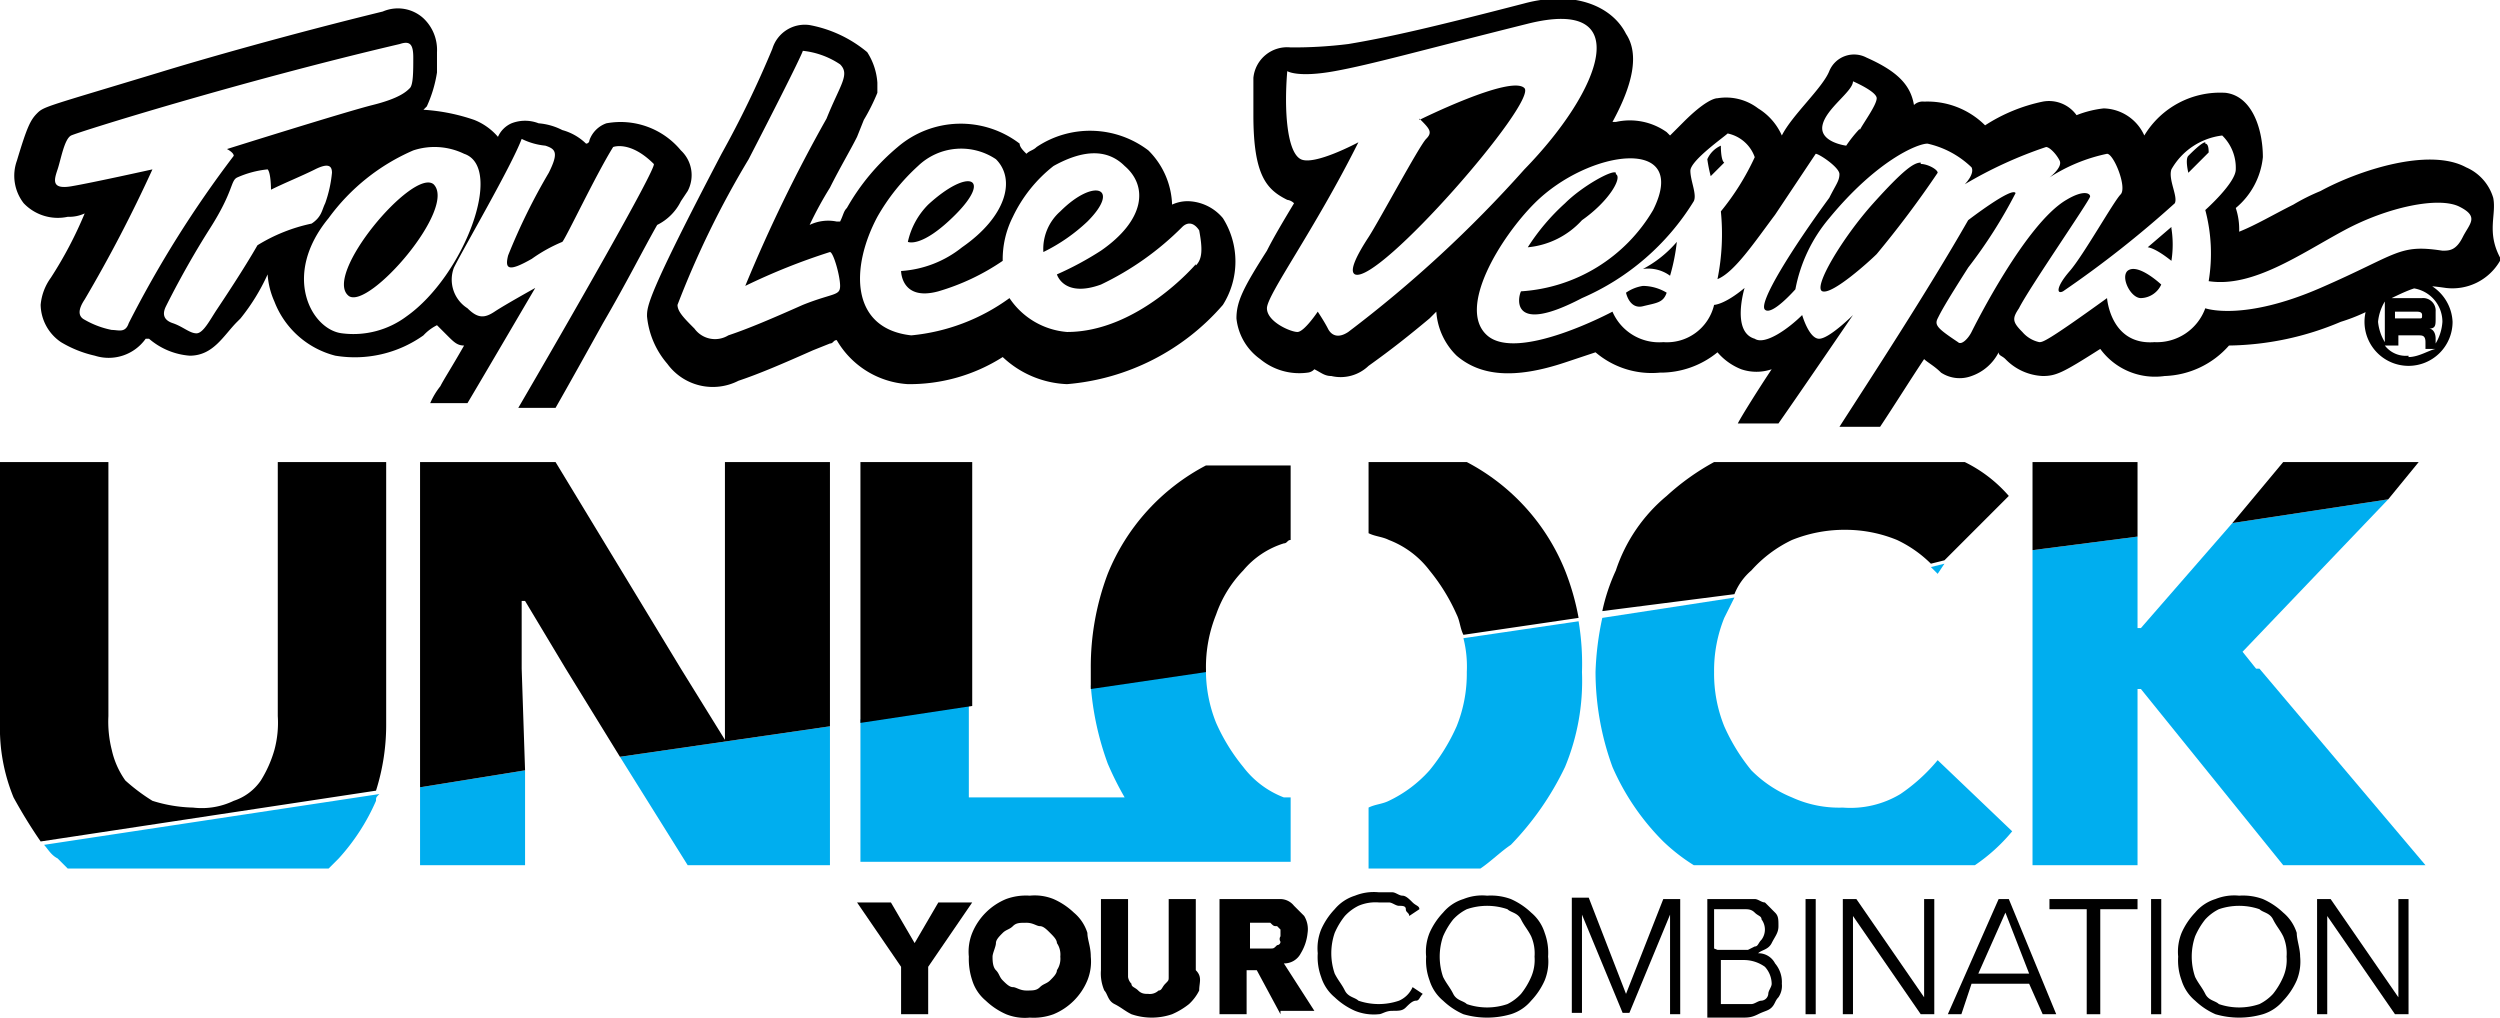<svg xmlns="http://www.w3.org/2000/svg" viewBox="0 0 73.8 30.04"><defs><style>.\34 f9adf67-7e2f-4bbe-8a08-9594aac28ffe{fill:#00aeef;}</style></defs><title>unlock-logo-bike.svg</title><g id="6348bd83-64dd-4d13-9799-b1d9feadd9ab" data-name="Layer 2"><g id="876d33dc-82d9-47d3-ba17-d2eaf496414d" data-name="Layer 1"><path d="M27.4,28.54v1.4h-.8v-1.4l-1.3-1.9h1l.7,1.2.7-1.2h1Z"/><path d="M32.2,28.24a1.48,1.48,0,0,1-.1.7,1.84,1.84,0,0,1-1,1,1.7,1.7,0,0,1-.7.1,1.48,1.48,0,0,1-.7-.1,2.09,2.09,0,0,1-.6-.4,1.27,1.27,0,0,1-.4-.6,2,2,0,0,1-.1-.7,1.48,1.48,0,0,1,.1-.7,1.84,1.84,0,0,1,1-1,1.7,1.7,0,0,1,.7-.1,1.48,1.48,0,0,1,.7.1,2.09,2.09,0,0,1,.6.4,1.27,1.27,0,0,1,.4.6C32.1,27.74,32.2,27.94,32.2,28.24Zm-.9,0a.6.6,0,0,0-.1-.4c0-.1-.1-.2-.2-.3s-.2-.2-.3-.2-.2-.1-.4-.1-.3,0-.4.1-.2.1-.3.2-.2.2-.2.3-.1.3-.1.4,0,.3.1.4.1.2.2.3.2.2.3.2.2.1.4.1.3,0,.4-.1.2-.1.3-.2.2-.2.2-.3A.6.6,0,0,0,31.3,28.24Z"/><path d="M35.4,29.24a1.38,1.38,0,0,1-.3.4,2.19,2.19,0,0,1-.5.3,1.85,1.85,0,0,1-1.2,0c-.2-.1-.3-.2-.5-.3s-.2-.3-.3-.4a1.27,1.27,0,0,1-.1-.6v-2.1h.8v2.3a.35.35,0,0,0,.1.2c0,.1.1.1.2.2s.2.1.3.1a.37.37,0,0,0,.3-.1c.1,0,.1-.1.2-.2s.1-.1.1-.2v-2.3h.8v2.1C35.5,28.84,35.4,29,35.4,29.24Z"/><path d="M37.8,29.94l-.7-1.3h-.3v1.3H36v-3.4h1.8a.52.52,0,0,1,.4.2l.3.3a.75.75,0,0,1,.1.5,1.42,1.42,0,0,1-.2.6.55.55,0,0,1-.5.3l.9,1.4h-1Zm0-2.3v-.2l-.1-.1c-.1,0-.1,0-.2-.1h-.6V28h.6c.1,0,.1,0,.2-.1a.1.1,0,0,0,.1-.1A.14.14,0,0,1,37.8,27.64Z"/><path d="M42,29.34c-.1.1-.1.2-.2.2s-.2.1-.3.2-.2.1-.4.1-.3.1-.4.1a1.48,1.48,0,0,1-.7-.1,2.09,2.09,0,0,1-.6-.4,1.27,1.27,0,0,1-.4-.6,1.7,1.7,0,0,1-.1-.7,1.48,1.48,0,0,1,.1-.7,2.09,2.09,0,0,1,.4-.6,1.27,1.27,0,0,1,.6-.4,1.48,1.48,0,0,1,.7-.1h.4c.1,0,.2.1.3.1s.2.1.3.2.2.1.2.2l-.3.2c0-.1-.1-.1-.1-.2s-.1-.1-.2-.1-.2-.1-.3-.1h-.3a1.27,1.27,0,0,0-.6.1,1.38,1.38,0,0,0-.4.3,2.19,2.19,0,0,0-.3.5,1.85,1.85,0,0,0,0,1.2c.1.2.2.3.3.5s.3.2.4.3a1.85,1.85,0,0,0,1.2,0,.78.78,0,0,0,.4-.4Z"/><path d="M45.7,28.24a1.48,1.48,0,0,1-.1.7,2.09,2.09,0,0,1-.4.6,1.27,1.27,0,0,1-.6.4,2.5,2.5,0,0,1-1.4,0,2.09,2.09,0,0,1-.6-.4,1.27,1.27,0,0,1-.4-.6,1.7,1.7,0,0,1-.1-.7,1.48,1.48,0,0,1,.1-.7,2.09,2.09,0,0,1,.4-.6,1.27,1.27,0,0,1,.6-.4,1.48,1.48,0,0,1,.7-.1,1.7,1.7,0,0,1,.7.1,2.09,2.09,0,0,1,.6.4,1.27,1.27,0,0,1,.4.6A1.7,1.7,0,0,1,45.7,28.24Zm-.4,0a1.27,1.27,0,0,0-.1-.6c-.1-.2-.2-.3-.3-.5s-.3-.2-.4-.3a1.85,1.85,0,0,0-1.2,0,1.38,1.38,0,0,0-.4.3,2.19,2.19,0,0,0-.3.5,1.85,1.85,0,0,0,0,1.2c.1.2.2.3.3.5s.3.2.4.3a1.85,1.85,0,0,0,1.2,0,1.38,1.38,0,0,0,.4-.3,2.19,2.19,0,0,0,.3-.5A1.27,1.27,0,0,0,45.3,28.24Z"/><path d="M48,29.34h0l1.1-2.8h.5v3.4h-.3V27h0l-1.2,2.9h-.2L46.7,27h0v2.9h-.3v-3.4h.5Z"/><path d="M50.4,26.54h1.4c.1,0,.2.1.3.1l.3.3c.1.1.1.2.1.4s-.1.3-.2.5-.3.2-.4.3h0a.55.55,0,0,1,.5.3.85.85,0,0,1,.2.6.6.6,0,0,1-.1.4c-.1.1-.1.2-.2.3s-.2.1-.4.2-.3.1-.5.1h-1v-3.5Zm.3,1.5h.9l.2-.1c.1,0,.1-.1.2-.2a.5.5,0,0,0,0-.6c0-.1-.1-.1-.2-.2s-.2-.1-.3-.1h-.9V28Zm0,1.6h1c.1,0,.2-.1.3-.1a.22.22,0,0,0,.2-.2c0-.1.1-.2.1-.3a.76.76,0,0,0-.2-.5,1.07,1.07,0,0,0-.6-.2h-.7v1.3Z"/><path d="M53.6,29.94h-.3v-3.4h.3Z"/><path d="M56.8,29.44h0v-2.9h.3v3.4h-.4l-2-2.9h0v2.9h-.3v-3.4h.4Z"/><path d="M57.9,29.94h-.4l1.5-3.4h.3l1.4,3.4h-.4l-.4-.9H58.2Zm.5-1.2h1.5l-.7-1.8Z"/><path d="M61.9,29.94h-.3v-3.1H60.5v-.3h2.6v.3H62v3.1Z"/><path d="M63.8,29.94h-.3v-3.4h.3Z"/><path d="M67.9,28.24a1.48,1.48,0,0,1-.1.7,2.09,2.09,0,0,1-.4.6,1.27,1.27,0,0,1-.6.4,2.5,2.5,0,0,1-1.4,0,2.09,2.09,0,0,1-.6-.4,1.27,1.27,0,0,1-.4-.6,1.7,1.7,0,0,1-.1-.7,1.48,1.48,0,0,1,.1-.7,2.09,2.09,0,0,1,.4-.6,1.27,1.27,0,0,1,.6-.4,1.48,1.48,0,0,1,.7-.1,1.7,1.7,0,0,1,.7.1,2.09,2.09,0,0,1,.6.4,1.27,1.27,0,0,1,.4.6C67.8,27.74,67.9,28,67.9,28.24Zm-.4,0a1.27,1.27,0,0,0-.1-.6c-.1-.2-.2-.3-.3-.5s-.3-.2-.4-.3a1.85,1.85,0,0,0-1.2,0,1.38,1.38,0,0,0-.4.3,2.19,2.19,0,0,0-.3.5,1.85,1.85,0,0,0,0,1.2c.1.2.2.3.3.5s.3.2.4.3a1.85,1.85,0,0,0,1.2,0,1.38,1.38,0,0,0,.4-.3,2.19,2.19,0,0,0,.3-.5A1.27,1.27,0,0,0,67.5,28.24Z"/><path d="M70.8,29.44h0v-2.9h.3v3.4h-.4l-2-2.9h0v2.9h-.3v-3.4h.4Z"/><polygon class="4f9adf67-7e2f-4bbe-8a08-9594aac28ffe" points="18.3 22.34 20.3 25.54 24.5 25.54 24.5 21.44 18.3 22.34"/><path class="4f9adf67-7e2f-4bbe-8a08-9594aac28ffe" d="M57.4,16.64l-.4.1.2.2Z"/><polygon class="4f9adf67-7e2f-4bbe-8a08-9594aac28ffe" points="12.4 23.24 12.4 25.54 15.5 25.54 15.5 22.74 12.4 23.24"/><path class="4f9adf67-7e2f-4bbe-8a08-9594aac28ffe" d="M11.1,23.64c0-.1,0-.1.1-.2l-9.9,1.5c.1.1.2.3.4.4l.3.3H9.7l.3-.3A6.19,6.19,0,0,0,11.1,23.64Z"/><path class="4f9adf67-7e2f-4bbe-8a08-9594aac28ffe" d="M46.2,22.64a6.63,6.63,0,0,0,.5-2.8h0a7.57,7.57,0,0,0-.1-1.5l-3.4.5a3.4,3.4,0,0,1,.1,1h0a4.15,4.15,0,0,1-.3,1.6,5.67,5.67,0,0,1-.8,1.3,3.78,3.78,0,0,1-1.2.9c-.2.1-.4.1-.6.2v1.8h3.3c.3-.2.6-.5.9-.7A8.68,8.68,0,0,0,46.2,22.64Z"/><polygon class="4f9adf67-7e2f-4bbe-8a08-9594aac28ffe" points="66.6 19.74 66.2 19.24 70.5 14.74 65.9 15.44 63.2 18.54 63.1 18.54 63.1 15.84 60 16.24 60 19.74 60 25.54 63.1 25.54 63.1 20.34 63.2 20.34 67.4 25.54 71.6 25.54 66.7 19.74 66.6 19.74"/><path class="4f9adf67-7e2f-4bbe-8a08-9594aac28ffe" d="M37.9,23.54a2.73,2.73,0,0,1-1.2-.9,5.67,5.67,0,0,1-.8-1.3,4.15,4.15,0,0,1-.3-1.6l-3.4.5a8.56,8.56,0,0,0,.5,2.3,9.29,9.29,0,0,0,.5,1H28.6v-2.8l-3.2.5v4.2H38.1v-1.9Z"/><path class="4f9adf67-7e2f-4bbe-8a08-9594aac28ffe" d="M59.4,24.54l-2.2-2.1a5.24,5.24,0,0,1-1.1,1,2.86,2.86,0,0,1-1.7.4,3.34,3.34,0,0,1-1.5-.3,3.6,3.6,0,0,1-1.2-.8,5.67,5.67,0,0,1-.8-1.3,4.15,4.15,0,0,1-.3-1.6h0a4.15,4.15,0,0,1,.3-1.6l.3-.6-3.9.6a8.75,8.75,0,0,0-.2,1.6h0a8.21,8.21,0,0,0,.5,2.8,7.12,7.12,0,0,0,1.5,2.2,5.5,5.5,0,0,0,.9.7h8.3A5.24,5.24,0,0,0,59.4,24.54Z"/><path d="M42.2,16.84a5.67,5.67,0,0,1,.8,1.3c.1.2.1.4.2.6l3.4-.5a7.37,7.37,0,0,0-.4-1.4,6.26,6.26,0,0,0-2.9-3.2H40.4v2.1c.2.1.4.1.6.2A2.73,2.73,0,0,1,42.2,16.84Z"/><path d="M51.2,17.54a1.79,1.79,0,0,1,.5-.7,3.78,3.78,0,0,1,1.2-.9,4.15,4.15,0,0,1,1.6-.3,4,4,0,0,1,1.5.3,3.59,3.59,0,0,1,1,.7l.4-.1,1.9-1.9a4.12,4.12,0,0,0-1.3-1H50.6a7.1,7.1,0,0,0-1.4,1,4.83,4.83,0,0,0-1.5,2.2,5.64,5.64,0,0,0-.4,1.2Z"/><polygon points="63.1 15.84 63.1 13.64 60 13.64 60 16.24 63.1 15.84"/><polygon points="70.5 14.74 71.4 13.64 67.4 13.64 65.9 15.44 70.5 14.74"/><polygon points="15.5 22.74 15.4 19.74 15.4 19.74 15.4 17.74 15.5 17.74 16.7 19.74 16.7 19.74 18.3 22.34 24.5 21.44 24.5 19.74 24.5 13.64 21.4 13.64 21.4 19.74 21.4 19.74 21.4 21.84 21.4 21.84 20.1 19.74 20.1 19.74 16.4 13.64 12.4 13.64 12.4 19.74 12.4 23.24 15.5 22.74"/><path d="M32.2,19.74v.6l3.4-.5v-.1h0a4.15,4.15,0,0,1,.3-1.6,3.53,3.53,0,0,1,.8-1.3,2.55,2.55,0,0,1,1.2-.8c.1,0,.1-.1.2-.1v-2.2H35.6a6.26,6.26,0,0,0-2.9,3.2,7.78,7.78,0,0,0-.5,2.8Z"/><path d="M1.2,24.84l9.9-1.5a6.45,6.45,0,0,0,.3-2v-7.7H8.2v7.5a3.08,3.08,0,0,1-.1,1,3.55,3.55,0,0,1-.4.9,1.56,1.56,0,0,1-.8.6,2.17,2.17,0,0,1-1.2.2,4.3,4.3,0,0,1-1.2-.2,5.55,5.55,0,0,1-.8-.6,2.47,2.47,0,0,1-.4-.9,3.4,3.4,0,0,1-.1-1v-7.5H0v7.7a5.38,5.38,0,0,0,.4,2.2A14.8,14.8,0,0,0,1.2,24.84Z"/><polygon points="28.7 20.84 28.7 19.74 28.7 13.64 25.4 13.64 25.4 19.74 25.4 21.34 28.7 20.84"/><path d="M31.3,6.24a1.48,1.48,0,0,0-.5,1.2,5.23,5.23,0,0,0,1.3-.9C33.1,5.54,32.3,5.24,31.3,6.24Zm18.2.9a3.4,3.4,0,0,1-1,.8,1.09,1.09,0,0,1,.8.2A5.76,5.76,0,0,0,49.5,7.14ZM20.1,5.94l.2-.3a1,1,0,0,0-.2-1.2,2.31,2.31,0,0,0-2.2-.8.82.82,0,0,0-.5.5.1.1,0,0,1-.1.1,1.61,1.61,0,0,0-.7-.4,1.85,1.85,0,0,0-.7-.2,1.1,1.1,0,0,0-.8,0,.78.78,0,0,0-.4.4,1.79,1.79,0,0,0-.7-.5,5.67,5.67,0,0,0-1.5-.3l.1-.1a3.81,3.81,0,0,0,.3-1v-.6a1.28,1.28,0,0,0-.4-1,1.12,1.12,0,0,0-1.2-.2C8.6,1,6,1.74,4.7,2.14c-3.3,1-3.4,1-3.6,1.2s-.3.4-.6,1.4A1.32,1.32,0,0,0,.7,6a1.39,1.39,0,0,0,1.3.4,1.09,1.09,0,0,0,.5-.1,11.85,11.85,0,0,1-1,1.9,1.6,1.6,0,0,0-.3.8,1.36,1.36,0,0,0,.6,1.1,3.38,3.38,0,0,0,1,.4A1.34,1.34,0,0,0,4.3,10h.1a2.08,2.08,0,0,0,1.2.5c.7,0,1-.6,1.4-1l.1-.1a6,6,0,0,0,.8-1.3,2.35,2.35,0,0,0,.2.8,2.62,2.62,0,0,0,1.8,1.6,3.5,3.5,0,0,0,2.6-.6,1.38,1.38,0,0,1,.4-.3l.3.3h0c.2.2.3.3.5.3-.4.7-.6,1-.7,1.2a2.19,2.19,0,0,0-.3.5h1.1c.3-.5,2-3.4,2-3.4s-.9.5-1.2.7-.5.2-.8-.1a1,1,0,0,1-.4-1.2c.3-.6,1.7-3,2-3.8a2,2,0,0,0,.7.2c.3.1.4.2.1.8A17.87,17.87,0,0,0,15,7.54c-.1.4,0,.5.7.1a4.54,4.54,0,0,1,.9-.5c.1-.1,1-2,1.5-2.8,0,0,.5-.2,1.2.5.1.1-2.6,4.8-4,7.2h1.1c.4-.7.9-1.6,1.4-2.5.7-1.2,1.2-2.2,1.6-2.9A1.54,1.54,0,0,0,20.1,5.94ZM3.8,9.54c-.1.3-.3.2-.5.2a2.61,2.61,0,0,1-.8-.3q-.3-.15,0-.6A41.61,41.61,0,0,0,4.5,5s-1.8.4-2.4.5-.5-.2-.4-.5.2-.9.4-1,5-1.6,9.7-2.7c.3-.1.4,0,.4.4s0,.8-.1.9-.3.3-1.1.5-4.3,1.3-4.3,1.3.2.1.2.2A32.43,32.43,0,0,0,3.8,9.54Zm3.8-2.3c-.4.7-1,1.6-1.2,1.9s-.4.7-.6.7-.4-.2-.7-.3-.3-.3-.2-.5.6-1.2,1.3-2.3.6-1.4.8-1.5A2.92,2.92,0,0,1,7.9,5c.1.1.1.6.1.6.4-.2.9-.4,1.3-.6s.5-.1.5.1a3.71,3.71,0,0,1-.2.9c-.1.2-.1.4-.4.6A5,5,0,0,0,7.6,7.24ZM12,9.34a2.62,2.62,0,0,1-1.9.5c-.9-.1-1.8-1.7-.4-3.4a6.07,6.07,0,0,1,2.5-2,2,2,0,0,1,1.5.1C14.9,4.94,13.7,8.14,12,9.34Zm16.2-3c1.1-1.1.4-1.4-.8-.3a2.24,2.24,0,0,0-.6,1.1S27.2,7.34,28.2,6.34ZM48,8.64s.1.5.5.4.6-.1.7-.4a1.38,1.38,0,0,0-.7-.2A1.19,1.19,0,0,0,48,8.64Zm-37.7.1c.6.4,3.2-2.6,2.5-3.3C12.2,4.94,9.5,8.14,10.3,8.74Zm63.3-2.9a1.42,1.42,0,0,0-.8-.9c-1.1-.6-3.2.1-4.3.7a5.94,5.94,0,0,0-.8.4c-.6.3-1.1.6-1.6.8a2,2,0,0,0-.1-.7,2.24,2.24,0,0,0,.8-1.5h0c0-.8-.3-1.8-1.1-1.9A2.61,2.61,0,0,0,63.3,4a1.35,1.35,0,0,0-1.2-.8,3.09,3.09,0,0,0-.8.2,1,1,0,0,0-1-.4,5,5,0,0,0-1.7.7A2.41,2.41,0,0,0,56.8,3a.37.37,0,0,0-.3.1c-.1-.6-.5-1-1.4-1.4a.79.79,0,0,0-1.1.4c-.2.5-1.1,1.3-1.4,1.9a1.78,1.78,0,0,0-.7-.8,1.56,1.56,0,0,0-1.2-.3c-.1,0-.4.1-1,.7l-.4.4-.1-.1a1.88,1.88,0,0,0-1.5-.3h-.1c.6-1.1.8-2,.4-2.6-.4-.8-1.5-1.3-3-.9-2.7.7-4,1-5.2,1.2a13.05,13.05,0,0,1-1.7.1,1,1,0,0,0-1.1.9v1.1c0,1.8.4,2.2,1,2.5a.35.35,0,0,1,.2.1c-.3.5-.6,1-.8,1.4-.7,1.1-.9,1.5-.9,2h0a1.69,1.69,0,0,0,.7,1.2,1.81,1.81,0,0,0,1.4.4.31.31,0,0,0,.2-.1c.2.1.3.2.5.2a1.19,1.19,0,0,0,1.1-.3c.7-.5,1.2-.9,1.8-1.4l.2-.2a2,2,0,0,0,.6,1.3c.7.6,1.7.7,3.2.2l.9-.3A2.55,2.55,0,0,0,49,11a2.65,2.65,0,0,0,1.7-.6,1.79,1.79,0,0,0,.7.5,1.39,1.39,0,0,0,.9,0c-.4.6-.9,1.4-1,1.6h1.2c.7-1,2.2-3.2,2.2-3.2s-.7.7-1,.7-.5-.7-.5-.7c-.4.4-1.1.9-1.4.7-.7-.2-.3-1.5-.3-1.5-.6.5-.9.5-.9.5a1.43,1.43,0,0,1-1.5,1.1,1.5,1.5,0,0,1-1.5-.9s-2.8,1.5-3.7.7S44.3,7,45.3,6c1.6-1.6,4.6-2,3.5.2a4.88,4.88,0,0,1-3.9,2.4c-.1.2-.3,1.3,1.8.2A7.26,7.26,0,0,0,50,5.94c.1-.2-.1-.6-.1-.9s1-1,1.1-1.1a1.08,1.08,0,0,1,.8.7,7.42,7.42,0,0,1-1,1.6,6.74,6.74,0,0,1-.1,2c.5-.2,1.1-1.1,1.7-1.9l1.2-1.8c.1,0,.7.4.7.6s-.1.3-.3.7c-1.1,1.5-2.1,3.1-1.9,3.3s.9-.6.9-.6a4.55,4.55,0,0,1,1-2.1c1.4-1.7,2.6-2.2,2.9-2.2a2.73,2.73,0,0,1,1.3.7c.1.2-.2.5-.2.5a12.41,12.41,0,0,1,2.4-1.1c.1,0,.3.2.4.4s-.3.5-.3.5a5,5,0,0,1,1.7-.7c.2,0,.6,1,.4,1.2S61.5,7.54,61.1,8s-.4.7-.2.6A31,31,0,0,0,64.2,6c.1-.2-.2-.7-.1-1a2,2,0,0,1,1.5-1A1.33,1.33,0,0,1,66,5c0,.4-.9,1.2-.9,1.2a5,5,0,0,1,.1,2.1c1.3.2,2.7-.8,4-1.5s2.8-1,3.4-.7.3.5.1.9-.4.4-.6.4c-1.3-.2-1.3.1-3.6,1.1s-3.4.6-3.4.6a1.52,1.52,0,0,1-1.5,1c-1.3.1-1.4-1.3-1.4-1.3-1.8,1.3-1.9,1.3-2,1.3a.91.91,0,0,1-.5-.3c-.3-.3-.3-.4-.1-.7.3-.6,2.1-3.2,2.1-3.3s-.2-.2-.7.1c-1.2.7-2.7,3.7-2.8,3.9s-.3.4-.4.3c-.6-.4-.7-.5-.6-.7s.2-.4.9-1.5a14.25,14.25,0,0,0,1.4-2.2c-.1-.2-1.4.8-1.4.8-1.2,2.1-2.9,4.7-3.8,6.1h1.2c.4-.6.9-1.4,1.3-2,.1.1.3.2.5.4a1,1,0,0,0,.9.1,1.42,1.42,0,0,0,.8-.7c0,.1.1.1.2.2a1.63,1.63,0,0,0,1.1.5c.4,0,.6-.1,1.7-.8a2,2,0,0,0,1.9.8,2.64,2.64,0,0,0,1.9-.9,8.73,8.73,0,0,0,3.3-.7,5.35,5.35,0,0,0,1.3-.6c1-.5,1.1-.5,1.8-.4a1.62,1.62,0,0,0,1.6-.8v-.1C73.4,6.84,73.7,6.34,73.6,5.84ZM45,5a36.27,36.27,0,0,1-5.2,4.8c-.3.2-.5.1-.6-.1s-.3-.5-.3-.5-.4.6-.6.6-.9-.3-.9-.7,1.4-2.3,2.7-4.9c0,0-1.3.7-1.7.5s-.5-1.4-.4-2.6c0,0,.3.2,1.4,0s2.5-.6,5.7-1.4S47.3,2.64,45,5Zm9.9-1.2a3.91,3.91,0,0,0-.4.5s-.8-.1-.7-.6.9-1,.9-1.3c0,0,.7.3.7.5S55,3.64,54.9,3.84Zm-7.2,1.3c-.1-.1-1,.4-1.5.9a6.37,6.37,0,0,0-1.1,1.3,2.47,2.47,0,0,0,1.6-.8C47.5,5.94,47.9,5.24,47.7,5.14Zm-5.8-1.6c.3.3.4.4.2.6S40.7,6.54,40.4,7s-.6,1-.4,1.1c.7.3,5.4-5.1,5-5.5S41.9,3.54,41.9,3.54ZM62.8,8c-.2.2.1.8.4.8a.68.68,0,0,0,.6-.4S63.1,7.74,62.8,8Zm-6.1-3.2c-.2,0-.5.2-1.4,1.2s-1.8,2.5-1.5,2.6,1.4-.9,1.6-1.1a29.94,29.94,0,0,0,1.8-2.4C57.2,5,56.9,4.84,56.7,4.84Zm14.4,3.4a1.3,1.3,0,1,0,1.3,1.3A1.32,1.32,0,0,0,71.1,8.24Zm-.7,1.9a1.42,1.42,0,0,1-.2-.6,1.42,1.42,0,0,1,.2-.6Zm.7.4a.78.78,0,0,1-.7-.3h.4v-.3h.6c.1,0,.2,0,.2.2v.2h.3C71.7,10.34,71.4,10.54,71.1,10.54Zm-.4-1v-.3h.6c.1,0,.2,0,.2.1h0c0,.1,0,.1-.1.1h-.7Zm1.2.6V10c0-.2-.1-.3-.2-.3h0c.2,0,.2-.1.2-.3v-.2a.37.37,0,0,0-.4-.4H70.4a.91.91,0,0,1,.7-.3,1,1,0,0,1,1,1A1.42,1.42,0,0,1,71.9,10.14ZM36.1,6.44a1.39,1.39,0,0,0-1-.5,1.09,1.09,0,0,0-.5.1h0a2.36,2.36,0,0,0-.7-1.6,2.84,2.84,0,0,0-3.3-.1c-.1.1-.2.1-.3.2-.1-.1-.2-.2-.2-.3a2.86,2.86,0,0,0-3.6.1A6.55,6.55,0,0,0,25,6.14c-.1.1-.1.2-.2.4h-.1a1.26,1.26,0,0,0-.8.1,10.91,10.91,0,0,1,.6-1.1c.3-.6.6-1.1.8-1.5l.2-.5a5.9,5.9,0,0,0,.4-.8v-.3a1.9,1.9,0,0,0-.3-.9,3.71,3.71,0,0,0-1.7-.8,1,1,0,0,0-1.1.7,30.36,30.36,0,0,1-1.5,3.1c-2.2,4.2-2.2,4.5-2.2,4.8a2.51,2.51,0,0,0,.6,1.4,1.66,1.66,0,0,0,2.1.5c.6-.2,1.3-.5,2.2-.9l.5-.2c.1,0,.1-.1.2-.1a2.61,2.61,0,0,0,2.1,1.3,5.12,5.12,0,0,0,2.8-.8,2.93,2.93,0,0,0,1.9.8A6.83,6.83,0,0,0,36.1,9,2.4,2.4,0,0,0,36.1,6.44ZM23.7,9c-.9.4-1.6.7-2.2.9a.75.75,0,0,1-1-.2c-.3-.3-.5-.5-.5-.7a27.3,27.3,0,0,1,2.1-4.3c1.6-3.1,1.6-3.2,1.6-3.2a2.43,2.43,0,0,1,1.1.4c.3.3,0,.6-.4,1.6A45,45,0,0,0,22,8.44a18.61,18.61,0,0,1,2.5-1c.1,0,.3.7.3,1S24.6,8.64,23.7,9Zm11.6-1.2s-1.7,2-3.8,2a2.26,2.26,0,0,1-1.7-1,5.86,5.86,0,0,1-2.9,1.1c-1.8-.2-1.8-2-1-3.5a6.09,6.09,0,0,1,1.2-1.5,1.84,1.84,0,0,1,2.3-.2c.6.6.3,1.7-1,2.6a3.21,3.21,0,0,1-1.8.7s0,.9,1.1.6a6.68,6.68,0,0,0,1.9-.9,2.77,2.77,0,0,1,.3-1.3,4.19,4.19,0,0,1,1.2-1.5q1.35-.75,2.1,0c.7.6.6,1.6-.7,2.5a9.32,9.32,0,0,1-1.3.7s.2.7,1.3.3a8.62,8.62,0,0,0,2.4-1.7c.1-.1.3-.2.5.1C35.5,7.34,35.5,7.64,35.3,7.84Zm15.5-3.5a.78.78,0,0,0-.4.4,4.33,4.33,0,0,0,.1.5l.4-.4C50.8,4.74,50.8,4.34,50.8,4.34Zm14.3-.1c-.1,0-.4.3-.5.4s0,.5,0,.5l.6-.6C65.2,4.44,65.2,4.24,65.1,4.24Zm-1,2.5-.7.6s.2,0,.7.4A3.06,3.06,0,0,0,64.1,6.74Z"/></g></g></svg>